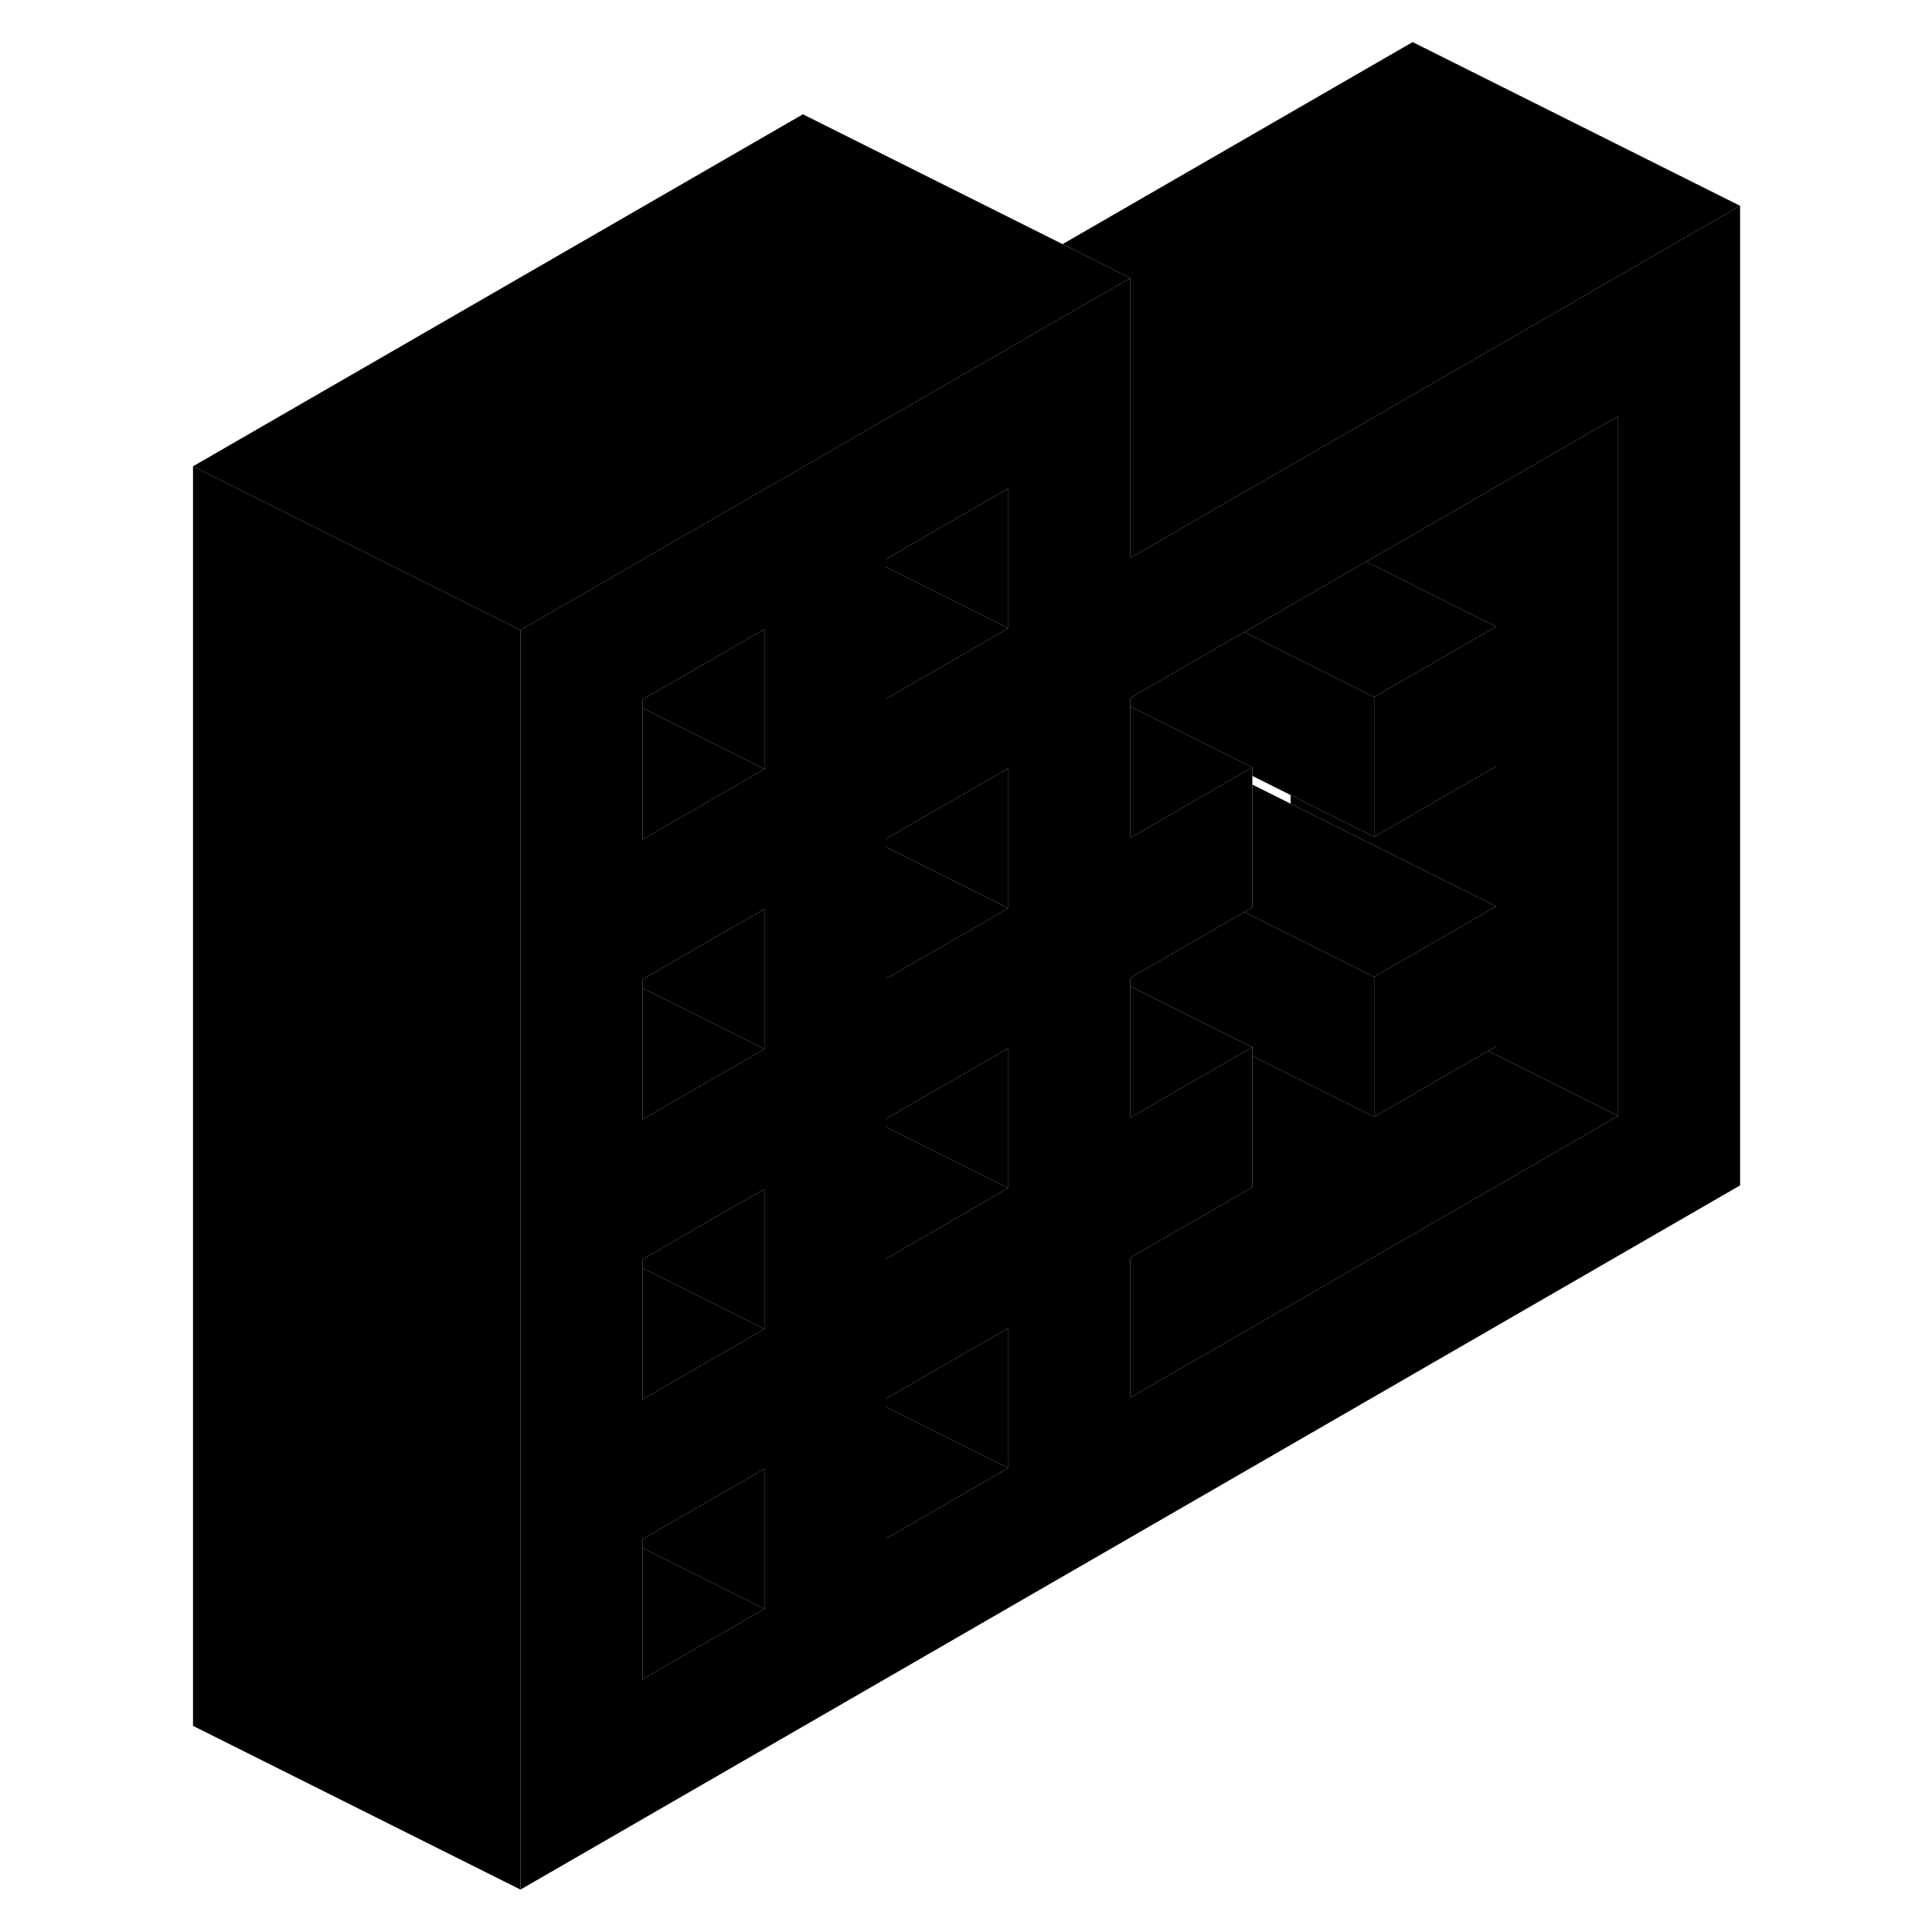 <svg width="48" height="48" viewBox="0 0 100 118" xmlns="http://www.w3.org/2000/svg" stroke-width="1px"
     stroke-linecap="round" stroke-linejoin="round">
    <path d="M77.279 24.12L69.829 28.42L66.509 30.33L62.379 32.72L60.039 34.07V16.98L36.719 30.44L22.789 38.48V115.41L97.279 72.4V12.57L77.279 24.12ZM37.689 98.26L30.239 102.56V94.01L37.689 89.71V98.26ZM37.689 81.17L36.719 81.73L30.239 85.47V76.92L32.589 75.56L37.689 72.62V81.17ZM37.689 64.07L36.719 64.63L30.239 68.37V59.82L32.589 58.46L37.689 55.52V64.07ZM37.689 46.97L36.719 47.53L30.239 51.28V42.73L32.589 41.37L37.689 38.43V46.97ZM52.589 89.66L45.139 93.96V85.41L52.589 81.11V89.66ZM52.589 72.56L45.139 76.87V68.32L52.589 64.02V72.56ZM52.589 55.47L51.619 56.03L47.489 58.41L45.139 59.77V51.22L52.589 46.92V55.47ZM52.589 38.37L51.619 38.93L47.489 41.31L45.139 42.67V34.13L52.589 29.83V38.37ZM89.829 68.16L60.039 85.36V76.81L67.489 72.51V63.96L66.999 64.24L60.039 68.26V59.72L67.009 55.7L67.489 55.42V46.87L67.009 47.15L66.519 47.43L62.379 49.82L60.039 51.17V42.62L66.999 38.6L69.829 36.97L74.449 34.3L77.279 32.67L89.829 25.42V68.16Z" class="pr-icon-iso-solid-stroke" stroke-linejoin="round"/>
    <path d="M89.829 68.16L60.039 85.36V76.81L67.489 72.51V64.49L74.929 68.21L81.889 64.19L89.829 68.16Z" class="pr-icon-iso-solid-stroke" stroke-linejoin="round"/>
    <path d="M89.829 25.42V68.16L81.889 64.19L82.379 63.91V55.36L69.829 49.09V48.56L74.929 51.11L77.279 49.75L82.379 46.81V38.27L77.279 35.72L74.449 34.3L77.279 32.67L89.829 25.42Z" class="pr-icon-iso-solid-stroke" stroke-linejoin="round"/>
    <path d="M82.379 38.27V46.81L77.279 49.751L74.929 51.111V42.571L77.279 41.211L82.379 38.27Z" class="pr-icon-iso-solid-stroke" stroke-linejoin="round"/>
    <path d="M82.379 38.27L77.279 41.21L74.929 42.57L69.829 40.02L66.999 38.6L69.829 36.97L74.449 34.3L77.279 35.72L82.379 38.27Z" class="pr-icon-iso-solid-stroke" stroke-linejoin="round"/>
    <path d="M82.379 55.36V63.91L81.889 64.19L74.929 68.21V59.66L77.279 58.3L82.379 55.36Z" class="pr-icon-iso-solid-stroke" stroke-linejoin="round"/>
    <path d="M67.489 63.96L66.999 64.24L60.039 68.26V60.24L63.359 61.9L67.489 63.96Z" class="pr-icon-iso-solid-stroke" stroke-linejoin="round"/>
    <path d="M52.589 89.66L45.139 93.96V85.94L52.589 89.66Z" class="pr-icon-iso-solid-stroke" stroke-linejoin="round"/>
    <path d="M52.589 81.11V89.66L45.139 85.94V85.41L52.589 81.11Z" class="pr-icon-iso-solid-stroke" stroke-linejoin="round"/>
    <path d="M52.589 72.56L45.139 76.87V68.84L48.459 70.5L52.589 72.56Z" class="pr-icon-iso-solid-stroke" stroke-linejoin="round"/>
    <path d="M52.589 64.02V72.561L48.459 70.501L45.139 68.841V68.32L52.589 64.02Z" class="pr-icon-iso-solid-stroke" stroke-linejoin="round"/>
    <path d="M52.589 46.92V55.47L45.139 51.75V51.22L52.589 46.92Z" class="pr-icon-iso-solid-stroke" stroke-linejoin="round"/>
    <path d="M52.589 55.471L51.619 56.031L47.489 58.41L45.139 59.77V51.751L52.589 55.471Z" class="pr-icon-iso-solid-stroke" stroke-linejoin="round"/>
    <path d="M52.589 29.83V38.37L45.139 34.65V34.13L52.589 29.83Z" class="pr-icon-iso-solid-stroke" stroke-linejoin="round"/>
    <path d="M52.589 38.37L51.619 38.93L47.489 41.31L45.139 42.67V34.65L52.589 38.37Z" class="pr-icon-iso-solid-stroke" stroke-linejoin="round"/>
    <path d="M37.689 55.52V64.07L32.589 61.52L30.239 60.35V59.821L32.589 58.461L37.689 55.52Z" class="pr-icon-iso-solid-stroke" stroke-linejoin="round"/>
    <path d="M37.689 64.07L36.719 64.63L30.239 68.37V60.35L32.589 61.52L37.689 64.07Z" class="pr-icon-iso-solid-stroke" stroke-linejoin="round"/>
    <path d="M37.689 72.62V81.17L32.589 78.62L30.239 77.45V76.92L32.589 75.56L37.689 72.62Z" class="pr-icon-iso-solid-stroke" stroke-linejoin="round"/>
    <path d="M37.689 98.26L30.239 102.561V94.54L37.689 98.26Z" class="pr-icon-iso-solid-stroke" stroke-linejoin="round"/>
    <path d="M37.689 89.71V98.26L30.239 94.54V94.01L37.689 89.71Z" class="pr-icon-iso-solid-stroke" stroke-linejoin="round"/>
    <path d="M37.689 46.971L36.719 47.531L30.239 51.281V43.251L32.589 44.42L37.689 46.971Z" class="pr-icon-iso-solid-stroke" stroke-linejoin="round"/>
    <path d="M74.929 59.66V68.21L67.489 64.49V63.96L63.359 61.9L60.039 60.24V59.72L67.009 55.7L69.829 57.11L74.929 59.66Z" class="pr-icon-iso-solid-stroke" stroke-linejoin="round"/>
    <path d="M37.689 81.17L36.719 81.73L30.239 85.47V77.45L32.589 78.62L37.689 81.17Z" class="pr-icon-iso-solid-stroke" stroke-linejoin="round"/>
    <path d="M37.689 38.43V46.97L32.589 44.42L30.239 43.25V42.73L32.589 41.37L37.689 38.43Z" class="pr-icon-iso-solid-stroke" stroke-linejoin="round"/>
    <path d="M97.279 12.57L77.279 24.12L69.829 28.42L66.509 30.33L62.379 32.72L60.039 34.07V16.98L55.899 14.91L77.279 2.57L97.279 12.57Z" class="pr-icon-iso-solid-stroke" stroke-linejoin="round"/>
    <path d="M60.039 16.98L36.719 30.441L22.789 38.48L17.689 35.931L10.729 32.45L2.789 28.48L40.039 6.98L55.899 14.911L60.039 16.98Z" class="pr-icon-iso-solid-stroke" stroke-linejoin="round"/>
    <path d="M22.789 38.48V115.41L2.789 105.41V28.48L10.729 32.45L17.689 35.931L22.789 38.48Z" class="pr-icon-iso-solid-stroke" stroke-linejoin="round"/>
    <path d="M67.489 46.87L67.009 47.15L66.519 47.43L62.379 49.82L60.039 51.17V43.15L67.489 46.87Z" class="pr-icon-iso-solid-stroke" stroke-linejoin="round"/>
    <path d="M82.379 55.36L77.279 58.3L74.929 59.66L69.829 57.11L67.009 55.7L67.489 55.42V47.92L69.829 49.09L82.379 55.36Z" class="pr-icon-iso-solid-stroke" stroke-linejoin="round"/>
    <path d="M74.929 42.57V51.11L69.829 48.56L67.489 47.39V46.87L60.039 43.15V42.62L66.999 38.6L69.829 40.02L74.929 42.57Z" class="pr-icon-iso-solid-stroke" stroke-linejoin="round"/>
</svg>